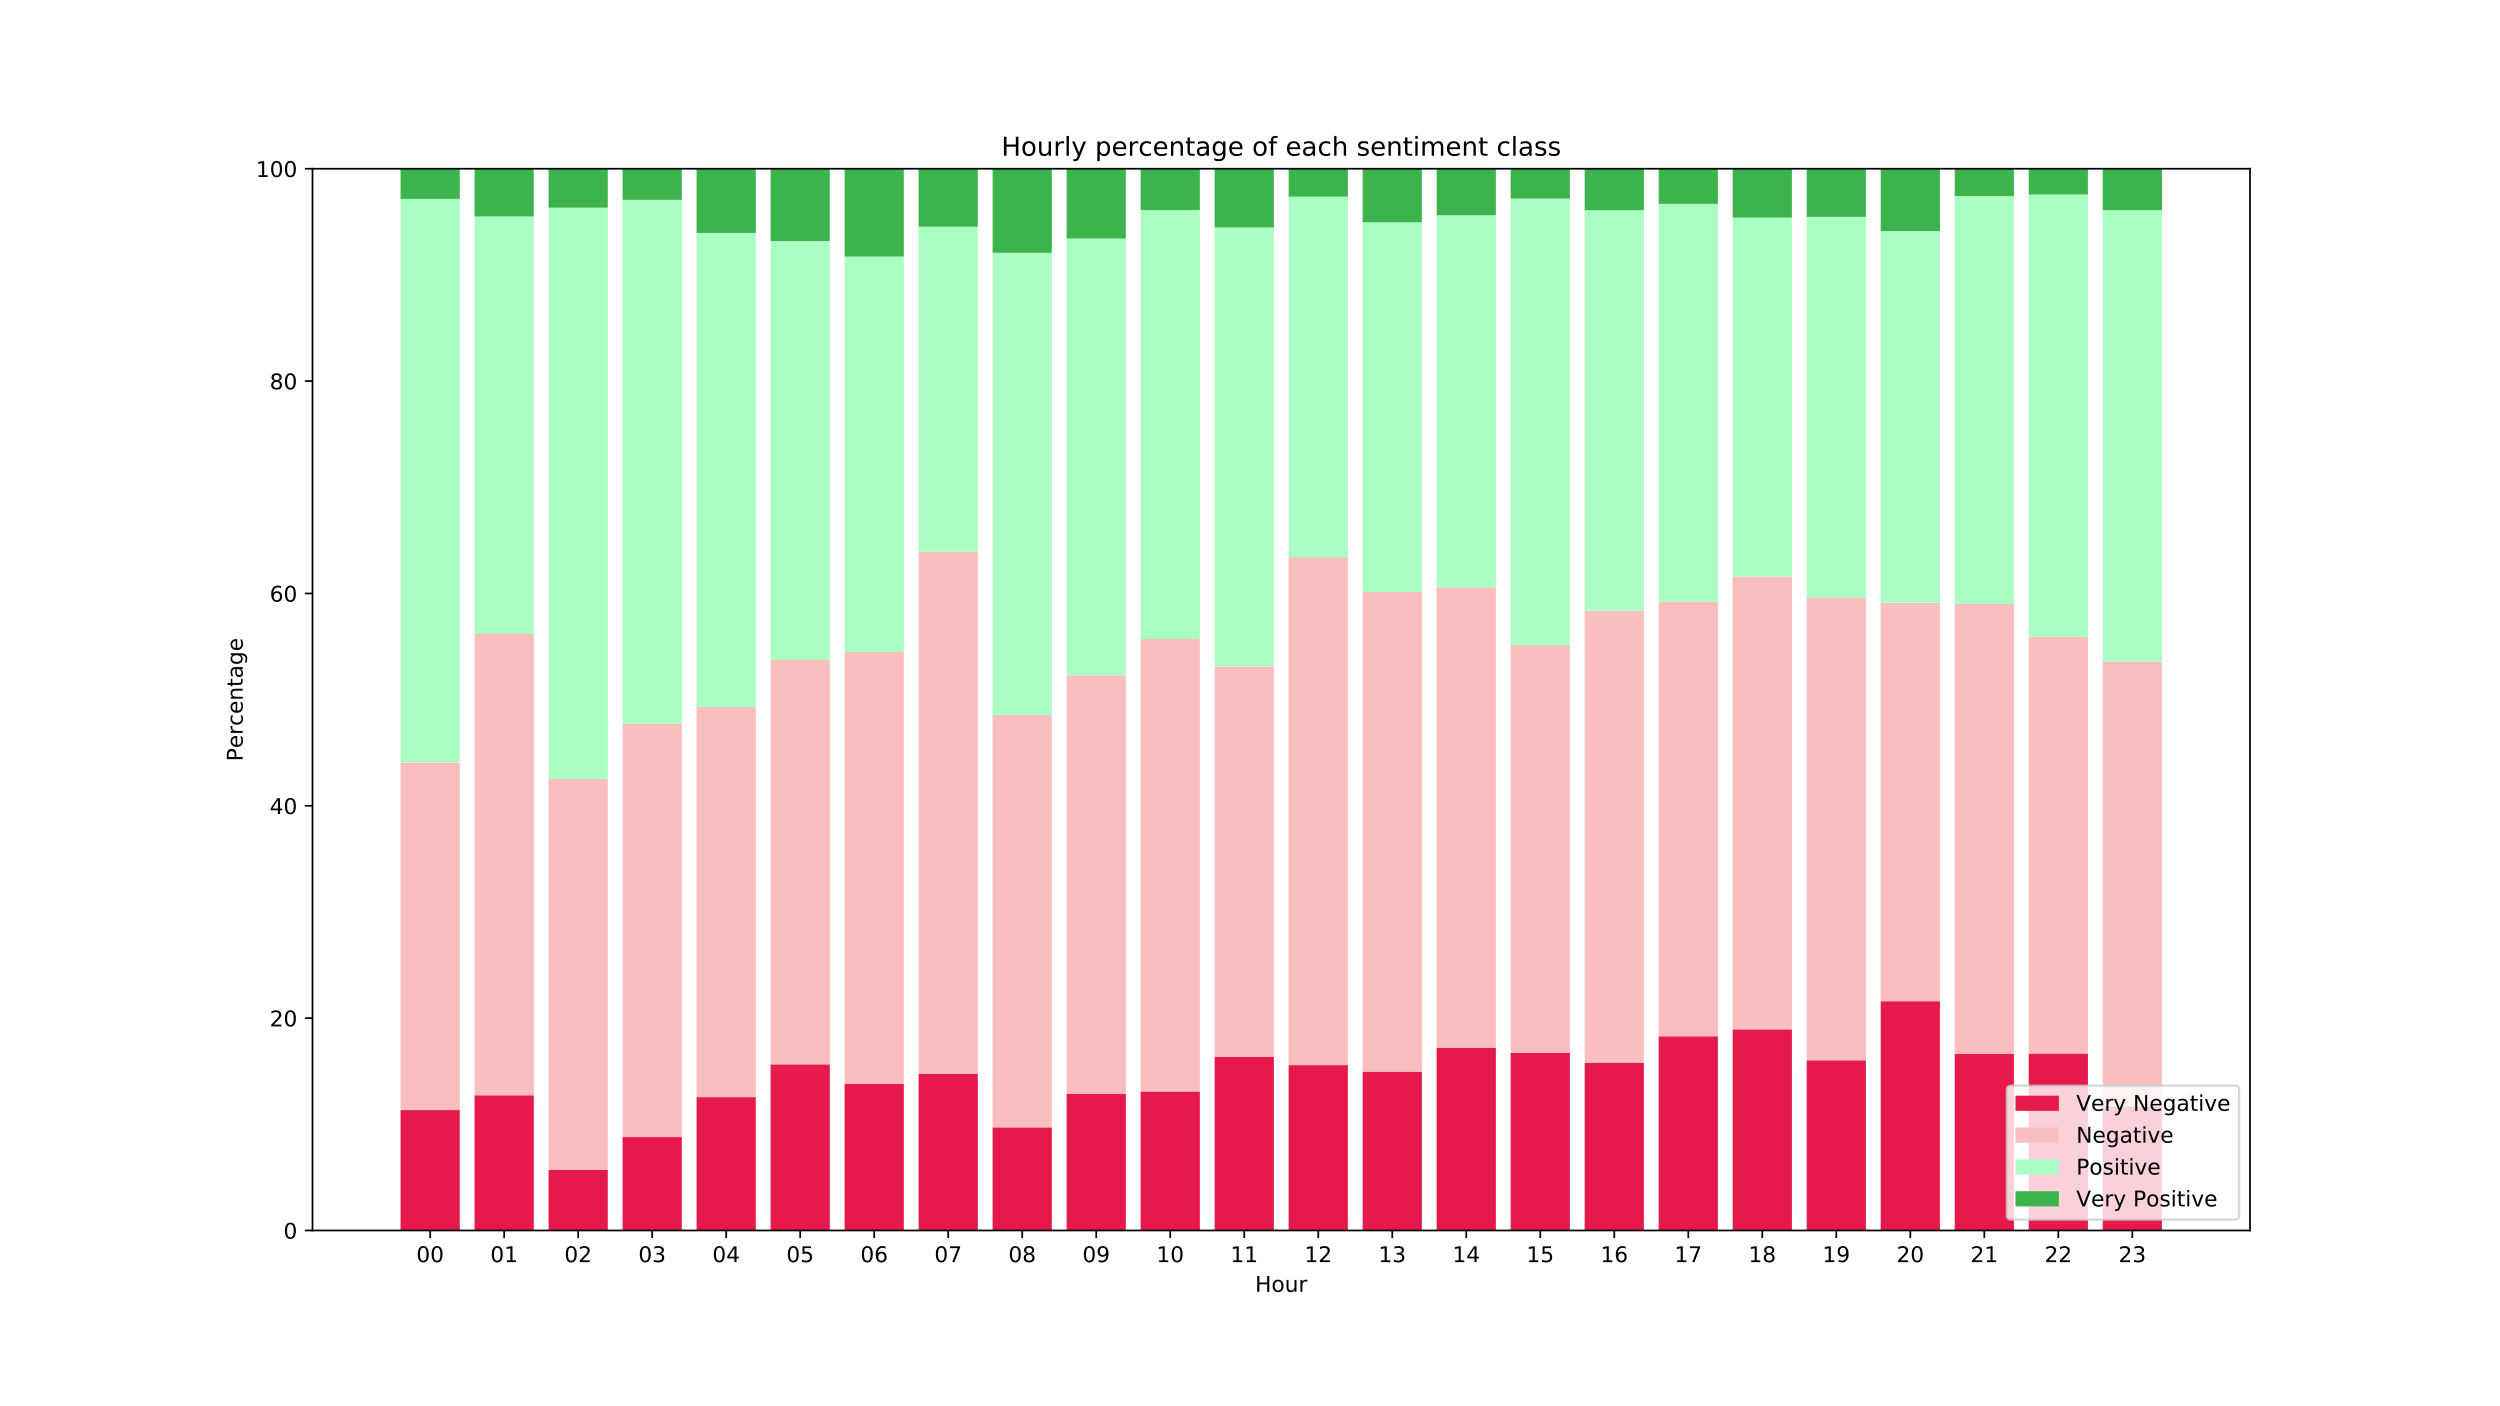 <?xml version="1.0" encoding="utf-8" standalone="no"?>
<!DOCTYPE svg PUBLIC "-//W3C//DTD SVG 1.1//EN"
  "http://www.w3.org/Graphics/SVG/1.1/DTD/svg11.dtd">
<!-- Created with matplotlib (http://matplotlib.org/) -->
<svg height="648pt" version="1.1" viewBox="0 0 1152 648" width="1152pt" xmlns="http://www.w3.org/2000/svg" xmlns:xlink="http://www.w3.org/1999/xlink">
 <defs>
  <style type="text/css">
*{stroke-linecap:butt;stroke-linejoin:round;}
  </style>
 </defs>
 <g id="figure_1">
  <g id="patch_1">
   <path d="M 0 648 
L 1152 648 
L 1152 0 
L 0 0 
z
" style="fill:#ffffff;"/>
  </g>
  <g id="axes_1">
   <g id="patch_2">
    <path d="M 144 567 
L 1036.8 567 
L 1036.8 77.76 
L 144 77.76 
z
" style="fill:#ffffff;"/>
   </g>
   <g id="patch_3">
    <path clip-path="url(#pb66f0e5241)" d="M 184.582 567 
L 211.864 567 
L 211.864 511.519 
L 184.582 511.519 
z
" style="fill:#e6194b;"/>
   </g>
   <g id="patch_4">
    <path clip-path="url(#pb66f0e5241)" d="M 218.684 567 
L 245.966 567 
L 245.966 504.7 
L 218.684 504.7 
z
" style="fill:#e6194b;"/>
   </g>
   <g id="patch_5">
    <path clip-path="url(#pb66f0e5241)" d="M 252.787 567 
L 280.068 567 
L 280.068 539.023 
L 252.787 539.023 
z
" style="fill:#e6194b;"/>
   </g>
   <g id="patch_6">
    <path clip-path="url(#pb66f0e5241)" d="M 286.889 567 
L 314.171 567 
L 314.171 523.947 
L 286.889 523.947 
z
" style="fill:#e6194b;"/>
   </g>
   <g id="patch_7">
    <path clip-path="url(#pb66f0e5241)" d="M 320.991 567 
L 348.273 567 
L 348.273 505.561 
L 320.991 505.561 
z
" style="fill:#e6194b;"/>
   </g>
   <g id="patch_8">
    <path clip-path="url(#pb66f0e5241)" d="M 355.094 567 
L 382.376 567 
L 382.376 490.452 
L 355.094 490.452 
z
" style="fill:#e6194b;"/>
   </g>
   <g id="patch_9">
    <path clip-path="url(#pb66f0e5241)" d="M 389.196 567 
L 416.478 567 
L 416.478 499.519 
L 389.196 499.519 
z
" style="fill:#e6194b;"/>
   </g>
   <g id="patch_10">
    <path clip-path="url(#pb66f0e5241)" d="M 423.298 567 
L 450.58 567 
L 450.58 494.817 
L 423.298 494.817 
z
" style="fill:#e6194b;"/>
   </g>
   <g id="patch_11">
    <path clip-path="url(#pb66f0e5241)" d="M 457.401 567 
L 484.683 567 
L 484.683 519.484 
L 457.401 519.484 
z
" style="fill:#e6194b;"/>
   </g>
   <g id="patch_12">
    <path clip-path="url(#pb66f0e5241)" d="M 491.503 567 
L 518.785 567 
L 518.785 504.098 
L 491.503 504.098 
z
" style="fill:#e6194b;"/>
   </g>
   <g id="patch_13">
    <path clip-path="url(#pb66f0e5241)" d="M 525.606 567 
L 552.887 567 
L 552.887 502.949 
L 525.606 502.949 
z
" style="fill:#e6194b;"/>
   </g>
   <g id="patch_14">
    <path clip-path="url(#pb66f0e5241)" d="M 559.708 567 
L 586.99 567 
L 586.99 487.028 
L 559.708 487.028 
z
" style="fill:#e6194b;"/>
   </g>
   <g id="patch_15">
    <path clip-path="url(#pb66f0e5241)" d="M 593.81 567 
L 621.092 567 
L 621.092 490.814 
L 593.81 490.814 
z
" style="fill:#e6194b;"/>
   </g>
   <g id="patch_16">
    <path clip-path="url(#pb66f0e5241)" d="M 627.913 567 
L 655.194 567 
L 655.194 493.801 
L 627.913 493.801 
z
" style="fill:#e6194b;"/>
   </g>
   <g id="patch_17">
    <path clip-path="url(#pb66f0e5241)" d="M 662.015 567 
L 689.297 567 
L 689.297 482.78 
L 662.015 482.78 
z
" style="fill:#e6194b;"/>
   </g>
   <g id="patch_18">
    <path clip-path="url(#pb66f0e5241)" d="M 696.117 567 
L 723.399 567 
L 723.399 485.19 
L 696.117 485.19 
z
" style="fill:#e6194b;"/>
   </g>
   <g id="patch_19">
    <path clip-path="url(#pb66f0e5241)" d="M 730.22 567 
L 757.502 567 
L 757.502 489.835 
L 730.22 489.835 
z
" style="fill:#e6194b;"/>
   </g>
   <g id="patch_20">
    <path clip-path="url(#pb66f0e5241)" d="M 764.322 567 
L 791.604 567 
L 791.604 477.505 
L 764.322 477.505 
z
" style="fill:#e6194b;"/>
   </g>
   <g id="patch_21">
    <path clip-path="url(#pb66f0e5241)" d="M 798.424 567 
L 825.706 567 
L 825.706 474.328 
L 798.424 474.328 
z
" style="fill:#e6194b;"/>
   </g>
   <g id="patch_22">
    <path clip-path="url(#pb66f0e5241)" d="M 832.527 567 
L 859.809 567 
L 859.809 488.585 
L 832.527 488.585 
z
" style="fill:#e6194b;"/>
   </g>
   <g id="patch_23">
    <path clip-path="url(#pb66f0e5241)" d="M 866.629 567 
L 893.911 567 
L 893.911 461.357 
L 866.629 461.357 
z
" style="fill:#e6194b;"/>
   </g>
   <g id="patch_24">
    <path clip-path="url(#pb66f0e5241)" d="M 900.732 567 
L 928.013 567 
L 928.013 485.694 
L 900.732 485.694 
z
" style="fill:#e6194b;"/>
   </g>
   <g id="patch_25">
    <path clip-path="url(#pb66f0e5241)" d="M 934.834 567 
L 962.116 567 
L 962.116 485.46 
L 934.834 485.46 
z
" style="fill:#e6194b;"/>
   </g>
   <g id="patch_26">
    <path clip-path="url(#pb66f0e5241)" d="M 968.936 567 
L 996.218 567 
L 996.218 509.816 
L 968.936 509.816 
z
" style="fill:#e6194b;"/>
   </g>
   <g id="patch_27">
    <path clip-path="url(#pb66f0e5241)" d="M 184.582 511.519 
L 211.864 511.519 
L 211.864 351.381 
L 184.582 351.381 
z
" style="fill:#fabebe;"/>
   </g>
   <g id="patch_28">
    <path clip-path="url(#pb66f0e5241)" d="M 218.684 504.7 
L 245.966 504.7 
L 245.966 292.146 
L 218.684 292.146 
z
" style="fill:#fabebe;"/>
   </g>
   <g id="patch_29">
    <path clip-path="url(#pb66f0e5241)" d="M 252.787 539.023 
L 280.068 539.023 
L 280.068 358.965 
L 252.787 358.965 
z
" style="fill:#fabebe;"/>
   </g>
   <g id="patch_30">
    <path clip-path="url(#pb66f0e5241)" d="M 286.889 523.947 
L 314.171 523.947 
L 314.171 333.469 
L 286.889 333.469 
z
" style="fill:#fabebe;"/>
   </g>
   <g id="patch_31">
    <path clip-path="url(#pb66f0e5241)" d="M 320.991 505.561 
L 348.273 505.561 
L 348.273 325.793 
L 320.991 325.793 
z
" style="fill:#fabebe;"/>
   </g>
   <g id="patch_32">
    <path clip-path="url(#pb66f0e5241)" d="M 355.094 490.452 
L 382.376 490.452 
L 382.376 304.075 
L 355.094 304.075 
z
" style="fill:#fabebe;"/>
   </g>
   <g id="patch_33">
    <path clip-path="url(#pb66f0e5241)" d="M 389.196 499.519 
L 416.478 499.519 
L 416.478 300.449 
L 389.196 300.449 
z
" style="fill:#fabebe;"/>
   </g>
   <g id="patch_34">
    <path clip-path="url(#pb66f0e5241)" d="M 423.298 494.817 
L 450.58 494.817 
L 450.58 254.207 
L 423.298 254.207 
z
" style="fill:#fabebe;"/>
   </g>
   <g id="patch_35">
    <path clip-path="url(#pb66f0e5241)" d="M 457.401 519.484 
L 484.683 519.484 
L 484.683 329.419 
L 457.401 329.419 
z
" style="fill:#fabebe;"/>
   </g>
   <g id="patch_36">
    <path clip-path="url(#pb66f0e5241)" d="M 491.503 504.098 
L 518.785 504.098 
L 518.785 311.197 
L 491.503 311.197 
z
" style="fill:#fabebe;"/>
   </g>
   <g id="patch_37">
    <path clip-path="url(#pb66f0e5241)" d="M 525.606 502.949 
L 552.887 502.949 
L 552.887 294.443 
L 525.606 294.443 
z
" style="fill:#fabebe;"/>
   </g>
   <g id="patch_38">
    <path clip-path="url(#pb66f0e5241)" d="M 559.708 487.028 
L 586.99 487.028 
L 586.99 307.091 
L 559.708 307.091 
z
" style="fill:#fabebe;"/>
   </g>
   <g id="patch_39">
    <path clip-path="url(#pb66f0e5241)" d="M 593.81 490.814 
L 621.092 490.814 
L 621.092 256.75 
L 593.81 256.75 
z
" style="fill:#fabebe;"/>
   </g>
   <g id="patch_40">
    <path clip-path="url(#pb66f0e5241)" d="M 627.913 493.801 
L 655.194 493.801 
L 655.194 272.709 
L 627.913 272.709 
z
" style="fill:#fabebe;"/>
   </g>
   <g id="patch_41">
    <path clip-path="url(#pb66f0e5241)" d="M 662.015 482.78 
L 689.297 482.78 
L 689.297 270.7 
L 662.015 270.7 
z
" style="fill:#fabebe;"/>
   </g>
   <g id="patch_42">
    <path clip-path="url(#pb66f0e5241)" d="M 696.117 485.19 
L 723.399 485.19 
L 723.399 297.27 
L 696.117 297.27 
z
" style="fill:#fabebe;"/>
   </g>
   <g id="patch_43">
    <path clip-path="url(#pb66f0e5241)" d="M 730.22 489.835 
L 757.502 489.835 
L 757.502 281.411 
L 730.22 281.411 
z
" style="fill:#fabebe;"/>
   </g>
   <g id="patch_44">
    <path clip-path="url(#pb66f0e5241)" d="M 764.322 477.505 
L 791.604 477.505 
L 791.604 277.206 
L 764.322 277.206 
z
" style="fill:#fabebe;"/>
   </g>
   <g id="patch_45">
    <path clip-path="url(#pb66f0e5241)" d="M 798.424 474.328 
L 825.706 474.328 
L 825.706 265.608 
L 798.424 265.608 
z
" style="fill:#fabebe;"/>
   </g>
   <g id="patch_46">
    <path clip-path="url(#pb66f0e5241)" d="M 832.527 488.585 
L 859.809 488.585 
L 859.809 275.502 
L 832.527 275.502 
z
" style="fill:#fabebe;"/>
   </g>
   <g id="patch_47">
    <path clip-path="url(#pb66f0e5241)" d="M 866.629 461.357 
L 893.911 461.357 
L 893.911 277.764 
L 866.629 277.764 
z
" style="fill:#fabebe;"/>
   </g>
   <g id="patch_48">
    <path clip-path="url(#pb66f0e5241)" d="M 900.732 485.694 
L 928.013 485.694 
L 928.013 278.222 
L 900.732 278.222 
z
" style="fill:#fabebe;"/>
   </g>
   <g id="patch_49">
    <path clip-path="url(#pb66f0e5241)" d="M 934.834 485.46 
L 962.116 485.46 
L 962.116 293.501 
L 934.834 293.501 
z
" style="fill:#fabebe;"/>
   </g>
   <g id="patch_50">
    <path clip-path="url(#pb66f0e5241)" d="M 968.936 509.816 
L 996.218 509.816 
L 996.218 304.907 
L 968.936 304.907 
z
" style="fill:#fabebe;"/>
   </g>
   <g id="patch_51">
    <path clip-path="url(#pb66f0e5241)" d="M 184.582 351.381 
L 211.864 351.381 
L 211.864 91.63 
L 184.582 91.63 
z
" style="fill:#aaffc3;"/>
   </g>
   <g id="patch_52">
    <path clip-path="url(#pb66f0e5241)" d="M 218.684 292.146 
L 245.966 292.146 
L 245.966 99.748 
L 218.684 99.748 
z
" style="fill:#aaffc3;"/>
   </g>
   <g id="patch_53">
    <path clip-path="url(#pb66f0e5241)" d="M 252.787 358.965 
L 280.068 358.965 
L 280.068 95.694 
L 252.787 95.694 
z
" style="fill:#aaffc3;"/>
   </g>
   <g id="patch_54">
    <path clip-path="url(#pb66f0e5241)" d="M 286.889 333.469 
L 314.171 333.469 
L 314.171 92.111 
L 286.889 92.111 
z
" style="fill:#aaffc3;"/>
   </g>
   <g id="patch_55">
    <path clip-path="url(#pb66f0e5241)" d="M 320.991 325.793 
L 348.273 325.793 
L 348.273 107.342 
L 320.991 107.342 
z
" style="fill:#aaffc3;"/>
   </g>
   <g id="patch_56">
    <path clip-path="url(#pb66f0e5241)" d="M 355.094 304.075 
L 382.376 304.075 
L 382.376 111.042 
L 355.094 111.042 
z
" style="fill:#aaffc3;"/>
   </g>
   <g id="patch_57">
    <path clip-path="url(#pb66f0e5241)" d="M 389.196 300.449 
L 416.478 300.449 
L 416.478 118.249 
L 389.196 118.249 
z
" style="fill:#aaffc3;"/>
   </g>
   <g id="patch_58">
    <path clip-path="url(#pb66f0e5241)" d="M 423.298 254.207 
L 450.58 254.207 
L 450.58 104.494 
L 423.298 104.494 
z
" style="fill:#aaffc3;"/>
   </g>
   <g id="patch_59">
    <path clip-path="url(#pb66f0e5241)" d="M 457.401 329.419 
L 484.683 329.419 
L 484.683 116.477 
L 457.401 116.477 
z
" style="fill:#aaffc3;"/>
   </g>
   <g id="patch_60">
    <path clip-path="url(#pb66f0e5241)" d="M 491.503 311.197 
L 518.785 311.197 
L 518.785 109.91 
L 491.503 109.91 
z
" style="fill:#aaffc3;"/>
   </g>
   <g id="patch_61">
    <path clip-path="url(#pb66f0e5241)" d="M 525.606 294.443 
L 552.887 294.443 
L 552.887 96.839 
L 525.606 96.839 
z
" style="fill:#aaffc3;"/>
   </g>
   <g id="patch_62">
    <path clip-path="url(#pb66f0e5241)" d="M 559.708 307.091 
L 586.99 307.091 
L 586.99 104.809 
L 559.708 104.809 
z
" style="fill:#aaffc3;"/>
   </g>
   <g id="patch_63">
    <path clip-path="url(#pb66f0e5241)" d="M 593.81 256.75 
L 621.092 256.75 
L 621.092 90.611 
L 593.81 90.611 
z
" style="fill:#aaffc3;"/>
   </g>
   <g id="patch_64">
    <path clip-path="url(#pb66f0e5241)" d="M 627.913 272.709 
L 655.194 272.709 
L 655.194 102.409 
L 627.913 102.409 
z
" style="fill:#aaffc3;"/>
   </g>
   <g id="patch_65">
    <path clip-path="url(#pb66f0e5241)" d="M 662.015 270.7 
L 689.297 270.7 
L 689.297 99.198 
L 662.015 99.198 
z
" style="fill:#aaffc3;"/>
   </g>
   <g id="patch_66">
    <path clip-path="url(#pb66f0e5241)" d="M 696.117 297.27 
L 723.399 297.27 
L 723.399 91.53 
L 696.117 91.53 
z
" style="fill:#aaffc3;"/>
   </g>
   <g id="patch_67">
    <path clip-path="url(#pb66f0e5241)" d="M 730.22 281.411 
L 757.502 281.411 
L 757.502 96.852 
L 730.22 96.852 
z
" style="fill:#aaffc3;"/>
   </g>
   <g id="patch_68">
    <path clip-path="url(#pb66f0e5241)" d="M 764.322 277.206 
L 791.604 277.206 
L 791.604 93.954 
L 764.322 93.954 
z
" style="fill:#aaffc3;"/>
   </g>
   <g id="patch_69">
    <path clip-path="url(#pb66f0e5241)" d="M 798.424 265.608 
L 825.706 265.608 
L 825.706 100.302 
L 798.424 100.302 
z
" style="fill:#aaffc3;"/>
   </g>
   <g id="patch_70">
    <path clip-path="url(#pb66f0e5241)" d="M 832.527 275.502 
L 859.809 275.502 
L 859.809 99.921 
L 832.527 99.921 
z
" style="fill:#aaffc3;"/>
   </g>
   <g id="patch_71">
    <path clip-path="url(#pb66f0e5241)" d="M 866.629 277.764 
L 893.911 277.764 
L 893.911 106.478 
L 866.629 106.478 
z
" style="fill:#aaffc3;"/>
   </g>
   <g id="patch_72">
    <path clip-path="url(#pb66f0e5241)" d="M 900.732 278.222 
L 928.013 278.222 
L 928.013 90.377 
L 900.732 90.377 
z
" style="fill:#aaffc3;"/>
   </g>
   <g id="patch_73">
    <path clip-path="url(#pb66f0e5241)" d="M 934.834 293.501 
L 962.116 293.501 
L 962.116 89.651 
L 934.834 89.651 
z
" style="fill:#aaffc3;"/>
   </g>
   <g id="patch_74">
    <path clip-path="url(#pb66f0e5241)" d="M 968.936 304.907 
L 996.218 304.907 
L 996.218 96.821 
L 968.936 96.821 
z
" style="fill:#aaffc3;"/>
   </g>
   <g id="patch_75">
    <path clip-path="url(#pb66f0e5241)" d="M 184.582 91.63 
L 211.864 91.63 
L 211.864 77.76 
L 184.582 77.76 
z
" style="fill:#3cb44b;"/>
   </g>
   <g id="patch_76">
    <path clip-path="url(#pb66f0e5241)" d="M 218.684 99.748 
L 245.966 99.748 
L 245.966 77.76 
L 218.684 77.76 
z
" style="fill:#3cb44b;"/>
   </g>
   <g id="patch_77">
    <path clip-path="url(#pb66f0e5241)" d="M 252.787 95.694 
L 280.068 95.694 
L 280.068 77.76 
L 252.787 77.76 
z
" style="fill:#3cb44b;"/>
   </g>
   <g id="patch_78">
    <path clip-path="url(#pb66f0e5241)" d="M 286.889 92.111 
L 314.171 92.111 
L 314.171 77.76 
L 286.889 77.76 
z
" style="fill:#3cb44b;"/>
   </g>
   <g id="patch_79">
    <path clip-path="url(#pb66f0e5241)" d="M 320.991 107.342 
L 348.273 107.342 
L 348.273 77.76 
L 320.991 77.76 
z
" style="fill:#3cb44b;"/>
   </g>
   <g id="patch_80">
    <path clip-path="url(#pb66f0e5241)" d="M 355.094 111.042 
L 382.376 111.042 
L 382.376 77.76 
L 355.094 77.76 
z
" style="fill:#3cb44b;"/>
   </g>
   <g id="patch_81">
    <path clip-path="url(#pb66f0e5241)" d="M 389.196 118.249 
L 416.478 118.249 
L 416.478 77.76 
L 389.196 77.76 
z
" style="fill:#3cb44b;"/>
   </g>
   <g id="patch_82">
    <path clip-path="url(#pb66f0e5241)" d="M 423.298 104.494 
L 450.58 104.494 
L 450.58 77.76 
L 423.298 77.76 
z
" style="fill:#3cb44b;"/>
   </g>
   <g id="patch_83">
    <path clip-path="url(#pb66f0e5241)" d="M 457.401 116.477 
L 484.683 116.477 
L 484.683 77.76 
L 457.401 77.76 
z
" style="fill:#3cb44b;"/>
   </g>
   <g id="patch_84">
    <path clip-path="url(#pb66f0e5241)" d="M 491.503 109.91 
L 518.785 109.91 
L 518.785 77.76 
L 491.503 77.76 
z
" style="fill:#3cb44b;"/>
   </g>
   <g id="patch_85">
    <path clip-path="url(#pb66f0e5241)" d="M 525.606 96.839 
L 552.887 96.839 
L 552.887 77.76 
L 525.606 77.76 
z
" style="fill:#3cb44b;"/>
   </g>
   <g id="patch_86">
    <path clip-path="url(#pb66f0e5241)" d="M 559.708 104.809 
L 586.99 104.809 
L 586.99 77.76 
L 559.708 77.76 
z
" style="fill:#3cb44b;"/>
   </g>
   <g id="patch_87">
    <path clip-path="url(#pb66f0e5241)" d="M 593.81 90.611 
L 621.092 90.611 
L 621.092 77.76 
L 593.81 77.76 
z
" style="fill:#3cb44b;"/>
   </g>
   <g id="patch_88">
    <path clip-path="url(#pb66f0e5241)" d="M 627.913 102.409 
L 655.194 102.409 
L 655.194 77.76 
L 627.913 77.76 
z
" style="fill:#3cb44b;"/>
   </g>
   <g id="patch_89">
    <path clip-path="url(#pb66f0e5241)" d="M 662.015 99.198 
L 689.297 99.198 
L 689.297 77.76 
L 662.015 77.76 
z
" style="fill:#3cb44b;"/>
   </g>
   <g id="patch_90">
    <path clip-path="url(#pb66f0e5241)" d="M 696.117 91.53 
L 723.399 91.53 
L 723.399 77.76 
L 696.117 77.76 
z
" style="fill:#3cb44b;"/>
   </g>
   <g id="patch_91">
    <path clip-path="url(#pb66f0e5241)" d="M 730.22 96.852 
L 757.502 96.852 
L 757.502 77.76 
L 730.22 77.76 
z
" style="fill:#3cb44b;"/>
   </g>
   <g id="patch_92">
    <path clip-path="url(#pb66f0e5241)" d="M 764.322 93.954 
L 791.604 93.954 
L 791.604 77.76 
L 764.322 77.76 
z
" style="fill:#3cb44b;"/>
   </g>
   <g id="patch_93">
    <path clip-path="url(#pb66f0e5241)" d="M 798.424 100.302 
L 825.706 100.302 
L 825.706 77.76 
L 798.424 77.76 
z
" style="fill:#3cb44b;"/>
   </g>
   <g id="patch_94">
    <path clip-path="url(#pb66f0e5241)" d="M 832.527 99.921 
L 859.809 99.921 
L 859.809 77.76 
L 832.527 77.76 
z
" style="fill:#3cb44b;"/>
   </g>
   <g id="patch_95">
    <path clip-path="url(#pb66f0e5241)" d="M 866.629 106.478 
L 893.911 106.478 
L 893.911 77.76 
L 866.629 77.76 
z
" style="fill:#3cb44b;"/>
   </g>
   <g id="patch_96">
    <path clip-path="url(#pb66f0e5241)" d="M 900.732 90.377 
L 928.013 90.377 
L 928.013 77.76 
L 900.732 77.76 
z
" style="fill:#3cb44b;"/>
   </g>
   <g id="patch_97">
    <path clip-path="url(#pb66f0e5241)" d="M 934.834 89.651 
L 962.116 89.651 
L 962.116 77.76 
L 934.834 77.76 
z
" style="fill:#3cb44b;"/>
   </g>
   <g id="patch_98">
    <path clip-path="url(#pb66f0e5241)" d="M 968.936 96.821 
L 996.218 96.821 
L 996.218 77.76 
L 968.936 77.76 
z
" style="fill:#3cb44b;"/>
   </g>
   <g id="matplotlib.axis_1">
    <g id="xtick_1">
     <g id="line2d_1">
      <defs>
       <path d="M 0 0 
L 0 3.5 
" id="m2799cad8ea" style="stroke:#000000;stroke-width:0.8;"/>
      </defs>
      <g>
       <use style="stroke:#000000;stroke-width:0.8;" x="198.223" xlink:href="#m2799cad8ea" y="567"/>
      </g>
     </g>
     <g id="text_1">
      <!-- 00 -->
      <defs>
       <path d="M 31.781 66.406 
Q 24.172 66.406 20.328 58.906 
Q 16.5 51.422 16.5 36.375 
Q 16.5 21.391 20.328 13.891 
Q 24.172 6.391 31.781 6.391 
Q 39.453 6.391 43.281 13.891 
Q 47.125 21.391 47.125 36.375 
Q 47.125 51.422 43.281 58.906 
Q 39.453 66.406 31.781 66.406 
z
M 31.781 74.219 
Q 44.047 74.219 50.516 64.516 
Q 56.984 54.828 56.984 36.375 
Q 56.984 17.969 50.516 8.266 
Q 44.047 -1.422 31.781 -1.422 
Q 19.531 -1.422 13.062 8.266 
Q 6.594 17.969 6.594 36.375 
Q 6.594 54.828 13.062 64.516 
Q 19.531 74.219 31.781 74.219 
z
" id="DejaVuSans-30"/>
      </defs>
      <g transform="translate(191.86 581.598)scale(0.1 -0.1)">
       <use xlink:href="#DejaVuSans-30"/>
       <use x="63.623" xlink:href="#DejaVuSans-30"/>
      </g>
     </g>
    </g>
    <g id="xtick_2">
     <g id="line2d_2">
      <g>
       <use style="stroke:#000000;stroke-width:0.8;" x="232.325" xlink:href="#m2799cad8ea" y="567"/>
      </g>
     </g>
     <g id="text_2">
      <!-- 01 -->
      <defs>
       <path d="M 12.406 8.297 
L 28.516 8.297 
L 28.516 63.922 
L 10.984 60.406 
L 10.984 69.391 
L 28.422 72.906 
L 38.281 72.906 
L 38.281 8.297 
L 54.391 8.297 
L 54.391 0 
L 12.406 0 
z
" id="DejaVuSans-31"/>
      </defs>
      <g transform="translate(225.963 581.598)scale(0.1 -0.1)">
       <use xlink:href="#DejaVuSans-30"/>
       <use x="63.623" xlink:href="#DejaVuSans-31"/>
      </g>
     </g>
    </g>
    <g id="xtick_3">
     <g id="line2d_3">
      <g>
       <use style="stroke:#000000;stroke-width:0.8;" x="266.428" xlink:href="#m2799cad8ea" y="567"/>
      </g>
     </g>
     <g id="text_3">
      <!-- 02 -->
      <defs>
       <path d="M 19.188 8.297 
L 53.609 8.297 
L 53.609 0 
L 7.328 0 
L 7.328 8.297 
Q 12.938 14.109 22.625 23.891 
Q 32.328 33.688 34.812 36.531 
Q 39.547 41.844 41.422 45.531 
Q 43.312 49.219 43.312 52.781 
Q 43.312 58.594 39.234 62.25 
Q 35.156 65.922 28.609 65.922 
Q 23.969 65.922 18.812 64.312 
Q 13.672 62.703 7.812 59.422 
L 7.812 69.391 
Q 13.766 71.781 18.938 73 
Q 24.125 74.219 28.422 74.219 
Q 39.75 74.219 46.484 68.547 
Q 53.219 62.891 53.219 53.422 
Q 53.219 48.922 51.531 44.891 
Q 49.859 40.875 45.406 35.406 
Q 44.188 33.984 37.641 27.219 
Q 31.109 20.453 19.188 8.297 
z
" id="DejaVuSans-32"/>
      </defs>
      <g transform="translate(260.065 581.598)scale(0.1 -0.1)">
       <use xlink:href="#DejaVuSans-30"/>
       <use x="63.623" xlink:href="#DejaVuSans-32"/>
      </g>
     </g>
    </g>
    <g id="xtick_4">
     <g id="line2d_4">
      <g>
       <use style="stroke:#000000;stroke-width:0.8;" x="300.53" xlink:href="#m2799cad8ea" y="567"/>
      </g>
     </g>
     <g id="text_4">
      <!-- 03 -->
      <defs>
       <path d="M 40.578 39.312 
Q 47.656 37.797 51.625 33 
Q 55.609 28.219 55.609 21.188 
Q 55.609 10.406 48.188 4.484 
Q 40.766 -1.422 27.094 -1.422 
Q 22.516 -1.422 17.656 -0.516 
Q 12.797 0.391 7.625 2.203 
L 7.625 11.719 
Q 11.719 9.328 16.594 8.109 
Q 21.484 6.891 26.812 6.891 
Q 36.078 6.891 40.938 10.547 
Q 45.797 14.203 45.797 21.188 
Q 45.797 27.641 41.281 31.266 
Q 36.766 34.906 28.719 34.906 
L 20.219 34.906 
L 20.219 43.016 
L 29.109 43.016 
Q 36.375 43.016 40.234 45.922 
Q 44.094 48.828 44.094 54.297 
Q 44.094 59.906 40.109 62.906 
Q 36.141 65.922 28.719 65.922 
Q 24.656 65.922 20.016 65.031 
Q 15.375 64.156 9.812 62.312 
L 9.812 71.094 
Q 15.438 72.656 20.344 73.438 
Q 25.25 74.219 29.594 74.219 
Q 40.828 74.219 47.359 69.109 
Q 53.906 64.016 53.906 55.328 
Q 53.906 49.266 50.438 45.094 
Q 46.969 40.922 40.578 39.312 
z
" id="DejaVuSans-33"/>
      </defs>
      <g transform="translate(294.167 581.598)scale(0.1 -0.1)">
       <use xlink:href="#DejaVuSans-30"/>
       <use x="63.623" xlink:href="#DejaVuSans-33"/>
      </g>
     </g>
    </g>
    <g id="xtick_5">
     <g id="line2d_5">
      <g>
       <use style="stroke:#000000;stroke-width:0.8;" x="334.632" xlink:href="#m2799cad8ea" y="567"/>
      </g>
     </g>
     <g id="text_5">
      <!-- 04 -->
      <defs>
       <path d="M 37.797 64.312 
L 12.891 25.391 
L 37.797 25.391 
z
M 35.203 72.906 
L 47.609 72.906 
L 47.609 25.391 
L 58.016 25.391 
L 58.016 17.188 
L 47.609 17.188 
L 47.609 0 
L 37.797 0 
L 37.797 17.188 
L 4.891 17.188 
L 4.891 26.703 
z
" id="DejaVuSans-34"/>
      </defs>
      <g transform="translate(328.27 581.598)scale(0.1 -0.1)">
       <use xlink:href="#DejaVuSans-30"/>
       <use x="63.623" xlink:href="#DejaVuSans-34"/>
      </g>
     </g>
    </g>
    <g id="xtick_6">
     <g id="line2d_6">
      <g>
       <use style="stroke:#000000;stroke-width:0.8;" x="368.735" xlink:href="#m2799cad8ea" y="567"/>
      </g>
     </g>
     <g id="text_6">
      <!-- 05 -->
      <defs>
       <path d="M 10.797 72.906 
L 49.516 72.906 
L 49.516 64.594 
L 19.828 64.594 
L 19.828 46.734 
Q 21.969 47.469 24.109 47.828 
Q 26.266 48.188 28.422 48.188 
Q 40.625 48.188 47.75 41.5 
Q 54.891 34.812 54.891 23.391 
Q 54.891 11.625 47.562 5.094 
Q 40.234 -1.422 26.906 -1.422 
Q 22.312 -1.422 17.547 -0.641 
Q 12.797 0.141 7.719 1.703 
L 7.719 11.625 
Q 12.109 9.234 16.797 8.062 
Q 21.484 6.891 26.703 6.891 
Q 35.156 6.891 40.078 11.328 
Q 45.016 15.766 45.016 23.391 
Q 45.016 31 40.078 35.438 
Q 35.156 39.891 26.703 39.891 
Q 22.75 39.891 18.812 39.016 
Q 14.891 38.141 10.797 36.281 
z
" id="DejaVuSans-35"/>
      </defs>
      <g transform="translate(362.372 581.598)scale(0.1 -0.1)">
       <use xlink:href="#DejaVuSans-30"/>
       <use x="63.623" xlink:href="#DejaVuSans-35"/>
      </g>
     </g>
    </g>
    <g id="xtick_7">
     <g id="line2d_7">
      <g>
       <use style="stroke:#000000;stroke-width:0.8;" x="402.837" xlink:href="#m2799cad8ea" y="567"/>
      </g>
     </g>
     <g id="text_7">
      <!-- 06 -->
      <defs>
       <path d="M 33.016 40.375 
Q 26.375 40.375 22.484 35.828 
Q 18.609 31.297 18.609 23.391 
Q 18.609 15.531 22.484 10.953 
Q 26.375 6.391 33.016 6.391 
Q 39.656 6.391 43.531 10.953 
Q 47.406 15.531 47.406 23.391 
Q 47.406 31.297 43.531 35.828 
Q 39.656 40.375 33.016 40.375 
z
M 52.594 71.297 
L 52.594 62.312 
Q 48.875 64.062 45.094 64.984 
Q 41.312 65.922 37.594 65.922 
Q 27.828 65.922 22.672 59.328 
Q 17.531 52.734 16.797 39.406 
Q 19.672 43.656 24.016 45.922 
Q 28.375 48.188 33.594 48.188 
Q 44.578 48.188 50.953 41.516 
Q 57.328 34.859 57.328 23.391 
Q 57.328 12.156 50.688 5.359 
Q 44.047 -1.422 33.016 -1.422 
Q 20.359 -1.422 13.672 8.266 
Q 6.984 17.969 6.984 36.375 
Q 6.984 53.656 15.188 63.938 
Q 23.391 74.219 37.203 74.219 
Q 40.922 74.219 44.703 73.484 
Q 48.484 72.75 52.594 71.297 
z
" id="DejaVuSans-36"/>
      </defs>
      <g transform="translate(396.474 581.598)scale(0.1 -0.1)">
       <use xlink:href="#DejaVuSans-30"/>
       <use x="63.623" xlink:href="#DejaVuSans-36"/>
      </g>
     </g>
    </g>
    <g id="xtick_8">
     <g id="line2d_8">
      <g>
       <use style="stroke:#000000;stroke-width:0.8;" x="436.939" xlink:href="#m2799cad8ea" y="567"/>
      </g>
     </g>
     <g id="text_8">
      <!-- 07 -->
      <defs>
       <path d="M 8.203 72.906 
L 55.078 72.906 
L 55.078 68.703 
L 28.609 0 
L 18.312 0 
L 43.219 64.594 
L 8.203 64.594 
z
" id="DejaVuSans-37"/>
      </defs>
      <g transform="translate(430.577 581.598)scale(0.1 -0.1)">
       <use xlink:href="#DejaVuSans-30"/>
       <use x="63.623" xlink:href="#DejaVuSans-37"/>
      </g>
     </g>
    </g>
    <g id="xtick_9">
     <g id="line2d_9">
      <g>
       <use style="stroke:#000000;stroke-width:0.8;" x="471.042" xlink:href="#m2799cad8ea" y="567"/>
      </g>
     </g>
     <g id="text_9">
      <!-- 08 -->
      <defs>
       <path d="M 31.781 34.625 
Q 24.75 34.625 20.719 30.859 
Q 16.703 27.094 16.703 20.516 
Q 16.703 13.922 20.719 10.156 
Q 24.75 6.391 31.781 6.391 
Q 38.812 6.391 42.859 10.172 
Q 46.922 13.969 46.922 20.516 
Q 46.922 27.094 42.891 30.859 
Q 38.875 34.625 31.781 34.625 
z
M 21.922 38.812 
Q 15.578 40.375 12.031 44.719 
Q 8.5 49.078 8.5 55.328 
Q 8.5 64.062 14.719 69.141 
Q 20.953 74.219 31.781 74.219 
Q 42.672 74.219 48.875 69.141 
Q 55.078 64.062 55.078 55.328 
Q 55.078 49.078 51.531 44.719 
Q 48 40.375 41.703 38.812 
Q 48.828 37.156 52.797 32.312 
Q 56.781 27.484 56.781 20.516 
Q 56.781 9.906 50.312 4.234 
Q 43.844 -1.422 31.781 -1.422 
Q 19.734 -1.422 13.25 4.234 
Q 6.781 9.906 6.781 20.516 
Q 6.781 27.484 10.781 32.312 
Q 14.797 37.156 21.922 38.812 
z
M 18.312 54.391 
Q 18.312 48.734 21.844 45.562 
Q 25.391 42.391 31.781 42.391 
Q 38.141 42.391 41.719 45.562 
Q 45.312 48.734 45.312 54.391 
Q 45.312 60.062 41.719 63.234 
Q 38.141 66.406 31.781 66.406 
Q 25.391 66.406 21.844 63.234 
Q 18.312 60.062 18.312 54.391 
z
" id="DejaVuSans-38"/>
      </defs>
      <g transform="translate(464.679 581.598)scale(0.1 -0.1)">
       <use xlink:href="#DejaVuSans-30"/>
       <use x="63.623" xlink:href="#DejaVuSans-38"/>
      </g>
     </g>
    </g>
    <g id="xtick_10">
     <g id="line2d_10">
      <g>
       <use style="stroke:#000000;stroke-width:0.8;" x="505.144" xlink:href="#m2799cad8ea" y="567"/>
      </g>
     </g>
     <g id="text_10">
      <!-- 09 -->
      <defs>
       <path d="M 10.984 1.516 
L 10.984 10.5 
Q 14.703 8.734 18.5 7.812 
Q 22.312 6.891 25.984 6.891 
Q 35.75 6.891 40.891 13.453 
Q 46.047 20.016 46.781 33.406 
Q 43.953 29.203 39.594 26.953 
Q 35.25 24.703 29.984 24.703 
Q 19.047 24.703 12.672 31.312 
Q 6.297 37.938 6.297 49.422 
Q 6.297 60.641 12.938 67.422 
Q 19.578 74.219 30.609 74.219 
Q 43.266 74.219 49.922 64.516 
Q 56.594 54.828 56.594 36.375 
Q 56.594 19.141 48.406 8.859 
Q 40.234 -1.422 26.422 -1.422 
Q 22.703 -1.422 18.891 -0.688 
Q 15.094 0.047 10.984 1.516 
z
M 30.609 32.422 
Q 37.25 32.422 41.125 36.953 
Q 45.016 41.5 45.016 49.422 
Q 45.016 57.281 41.125 61.844 
Q 37.25 66.406 30.609 66.406 
Q 23.969 66.406 20.094 61.844 
Q 16.219 57.281 16.219 49.422 
Q 16.219 41.5 20.094 36.953 
Q 23.969 32.422 30.609 32.422 
z
" id="DejaVuSans-39"/>
      </defs>
      <g transform="translate(498.782 581.598)scale(0.1 -0.1)">
       <use xlink:href="#DejaVuSans-30"/>
       <use x="63.623" xlink:href="#DejaVuSans-39"/>
      </g>
     </g>
    </g>
    <g id="xtick_11">
     <g id="line2d_11">
      <g>
       <use style="stroke:#000000;stroke-width:0.8;" x="539.246" xlink:href="#m2799cad8ea" y="567"/>
      </g>
     </g>
     <g id="text_11">
      <!-- 10 -->
      <g transform="translate(532.884 581.598)scale(0.1 -0.1)">
       <use xlink:href="#DejaVuSans-31"/>
       <use x="63.623" xlink:href="#DejaVuSans-30"/>
      </g>
     </g>
    </g>
    <g id="xtick_12">
     <g id="line2d_12">
      <g>
       <use style="stroke:#000000;stroke-width:0.8;" x="573.349" xlink:href="#m2799cad8ea" y="567"/>
      </g>
     </g>
     <g id="text_12">
      <!-- 11 -->
      <g transform="translate(566.986 581.598)scale(0.1 -0.1)">
       <use xlink:href="#DejaVuSans-31"/>
       <use x="63.623" xlink:href="#DejaVuSans-31"/>
      </g>
     </g>
    </g>
    <g id="xtick_13">
     <g id="line2d_13">
      <g>
       <use style="stroke:#000000;stroke-width:0.8;" x="607.451" xlink:href="#m2799cad8ea" y="567"/>
      </g>
     </g>
     <g id="text_13">
      <!-- 12 -->
      <g transform="translate(601.089 581.598)scale(0.1 -0.1)">
       <use xlink:href="#DejaVuSans-31"/>
       <use x="63.623" xlink:href="#DejaVuSans-32"/>
      </g>
     </g>
    </g>
    <g id="xtick_14">
     <g id="line2d_14">
      <g>
       <use style="stroke:#000000;stroke-width:0.8;" x="641.554" xlink:href="#m2799cad8ea" y="567"/>
      </g>
     </g>
     <g id="text_14">
      <!-- 13 -->
      <g transform="translate(635.191 581.598)scale(0.1 -0.1)">
       <use xlink:href="#DejaVuSans-31"/>
       <use x="63.623" xlink:href="#DejaVuSans-33"/>
      </g>
     </g>
    </g>
    <g id="xtick_15">
     <g id="line2d_15">
      <g>
       <use style="stroke:#000000;stroke-width:0.8;" x="675.656" xlink:href="#m2799cad8ea" y="567"/>
      </g>
     </g>
     <g id="text_15">
      <!-- 14 -->
      <g transform="translate(669.293 581.598)scale(0.1 -0.1)">
       <use xlink:href="#DejaVuSans-31"/>
       <use x="63.623" xlink:href="#DejaVuSans-34"/>
      </g>
     </g>
    </g>
    <g id="xtick_16">
     <g id="line2d_16">
      <g>
       <use style="stroke:#000000;stroke-width:0.8;" x="709.758" xlink:href="#m2799cad8ea" y="567"/>
      </g>
     </g>
     <g id="text_16">
      <!-- 15 -->
      <g transform="translate(703.396 581.598)scale(0.1 -0.1)">
       <use xlink:href="#DejaVuSans-31"/>
       <use x="63.623" xlink:href="#DejaVuSans-35"/>
      </g>
     </g>
    </g>
    <g id="xtick_17">
     <g id="line2d_17">
      <g>
       <use style="stroke:#000000;stroke-width:0.8;" x="743.861" xlink:href="#m2799cad8ea" y="567"/>
      </g>
     </g>
     <g id="text_17">
      <!-- 16 -->
      <g transform="translate(737.498 581.598)scale(0.1 -0.1)">
       <use xlink:href="#DejaVuSans-31"/>
       <use x="63.623" xlink:href="#DejaVuSans-36"/>
      </g>
     </g>
    </g>
    <g id="xtick_18">
     <g id="line2d_18">
      <g>
       <use style="stroke:#000000;stroke-width:0.8;" x="777.963" xlink:href="#m2799cad8ea" y="567"/>
      </g>
     </g>
     <g id="text_18">
      <!-- 17 -->
      <g transform="translate(771.601 581.598)scale(0.1 -0.1)">
       <use xlink:href="#DejaVuSans-31"/>
       <use x="63.623" xlink:href="#DejaVuSans-37"/>
      </g>
     </g>
    </g>
    <g id="xtick_19">
     <g id="line2d_19">
      <g>
       <use style="stroke:#000000;stroke-width:0.8;" x="812.065" xlink:href="#m2799cad8ea" y="567"/>
      </g>
     </g>
     <g id="text_19">
      <!-- 18 -->
      <g transform="translate(805.703 581.598)scale(0.1 -0.1)">
       <use xlink:href="#DejaVuSans-31"/>
       <use x="63.623" xlink:href="#DejaVuSans-38"/>
      </g>
     </g>
    </g>
    <g id="xtick_20">
     <g id="line2d_20">
      <g>
       <use style="stroke:#000000;stroke-width:0.8;" x="846.168" xlink:href="#m2799cad8ea" y="567"/>
      </g>
     </g>
     <g id="text_20">
      <!-- 19 -->
      <g transform="translate(839.805 581.598)scale(0.1 -0.1)">
       <use xlink:href="#DejaVuSans-31"/>
       <use x="63.623" xlink:href="#DejaVuSans-39"/>
      </g>
     </g>
    </g>
    <g id="xtick_21">
     <g id="line2d_21">
      <g>
       <use style="stroke:#000000;stroke-width:0.8;" x="880.27" xlink:href="#m2799cad8ea" y="567"/>
      </g>
     </g>
     <g id="text_21">
      <!-- 20 -->
      <g transform="translate(873.908 581.598)scale(0.1 -0.1)">
       <use xlink:href="#DejaVuSans-32"/>
       <use x="63.623" xlink:href="#DejaVuSans-30"/>
      </g>
     </g>
    </g>
    <g id="xtick_22">
     <g id="line2d_22">
      <g>
       <use style="stroke:#000000;stroke-width:0.8;" x="914.372" xlink:href="#m2799cad8ea" y="567"/>
      </g>
     </g>
     <g id="text_22">
      <!-- 21 -->
      <g transform="translate(908.01 581.598)scale(0.1 -0.1)">
       <use xlink:href="#DejaVuSans-32"/>
       <use x="63.623" xlink:href="#DejaVuSans-31"/>
      </g>
     </g>
    </g>
    <g id="xtick_23">
     <g id="line2d_23">
      <g>
       <use style="stroke:#000000;stroke-width:0.8;" x="948.475" xlink:href="#m2799cad8ea" y="567"/>
      </g>
     </g>
     <g id="text_23">
      <!-- 22 -->
      <g transform="translate(942.112 581.598)scale(0.1 -0.1)">
       <use xlink:href="#DejaVuSans-32"/>
       <use x="63.623" xlink:href="#DejaVuSans-32"/>
      </g>
     </g>
    </g>
    <g id="xtick_24">
     <g id="line2d_24">
      <g>
       <use style="stroke:#000000;stroke-width:0.8;" x="982.577" xlink:href="#m2799cad8ea" y="567"/>
      </g>
     </g>
     <g id="text_24">
      <!-- 23 -->
      <g transform="translate(976.215 581.598)scale(0.1 -0.1)">
       <use xlink:href="#DejaVuSans-32"/>
       <use x="63.623" xlink:href="#DejaVuSans-33"/>
      </g>
     </g>
    </g>
    <g id="text_25">
     <!-- Hour -->
     <defs>
      <path d="M 9.812 72.906 
L 19.672 72.906 
L 19.672 43.016 
L 55.516 43.016 
L 55.516 72.906 
L 65.375 72.906 
L 65.375 0 
L 55.516 0 
L 55.516 34.719 
L 19.672 34.719 
L 19.672 0 
L 9.812 0 
z
" id="DejaVuSans-48"/>
      <path d="M 30.609 48.391 
Q 23.391 48.391 19.188 42.75 
Q 14.984 37.109 14.984 27.297 
Q 14.984 17.484 19.156 11.844 
Q 23.344 6.203 30.609 6.203 
Q 37.797 6.203 41.984 11.859 
Q 46.188 17.531 46.188 27.297 
Q 46.188 37.016 41.984 42.703 
Q 37.797 48.391 30.609 48.391 
z
M 30.609 56 
Q 42.328 56 49.016 48.375 
Q 55.719 40.766 55.719 27.297 
Q 55.719 13.875 49.016 6.219 
Q 42.328 -1.422 30.609 -1.422 
Q 18.844 -1.422 12.172 6.219 
Q 5.516 13.875 5.516 27.297 
Q 5.516 40.766 12.172 48.375 
Q 18.844 56 30.609 56 
z
" id="DejaVuSans-6f"/>
      <path d="M 8.5 21.578 
L 8.5 54.688 
L 17.484 54.688 
L 17.484 21.922 
Q 17.484 14.156 20.5 10.266 
Q 23.531 6.391 29.594 6.391 
Q 36.859 6.391 41.078 11.031 
Q 45.312 15.672 45.312 23.688 
L 45.312 54.688 
L 54.297 54.688 
L 54.297 0 
L 45.312 0 
L 45.312 8.406 
Q 42.047 3.422 37.719 1 
Q 33.406 -1.422 27.688 -1.422 
Q 18.266 -1.422 13.375 4.438 
Q 8.5 10.297 8.5 21.578 
z
M 31.109 56 
z
" id="DejaVuSans-75"/>
      <path d="M 41.109 46.297 
Q 39.594 47.172 37.812 47.578 
Q 36.031 48 33.891 48 
Q 26.266 48 22.188 43.047 
Q 18.109 38.094 18.109 28.812 
L 18.109 0 
L 9.078 0 
L 9.078 54.688 
L 18.109 54.688 
L 18.109 46.188 
Q 20.953 51.172 25.484 53.578 
Q 30.031 56 36.531 56 
Q 37.453 56 38.578 55.875 
Q 39.703 55.766 41.062 55.516 
z
" id="DejaVuSans-72"/>
     </defs>
     <g transform="translate(578.356 595.277)scale(0.1 -0.1)">
      <use xlink:href="#DejaVuSans-48"/>
      <use x="75.195" xlink:href="#DejaVuSans-6f"/>
      <use x="136.377" xlink:href="#DejaVuSans-75"/>
      <use x="199.756" xlink:href="#DejaVuSans-72"/>
     </g>
    </g>
   </g>
   <g id="matplotlib.axis_2">
    <g id="ytick_1">
     <g id="line2d_25">
      <defs>
       <path d="M 0 0 
L -3.5 0 
" id="mba273f4f82" style="stroke:#000000;stroke-width:0.8;"/>
      </defs>
      <g>
       <use style="stroke:#000000;stroke-width:0.8;" x="144" xlink:href="#mba273f4f82" y="567"/>
      </g>
     </g>
     <g id="text_26">
      <!-- 0 -->
      <g transform="translate(130.637 570.799)scale(0.1 -0.1)">
       <use xlink:href="#DejaVuSans-30"/>
      </g>
     </g>
    </g>
    <g id="ytick_2">
     <g id="line2d_26">
      <g>
       <use style="stroke:#000000;stroke-width:0.8;" x="144" xlink:href="#mba273f4f82" y="469.152"/>
      </g>
     </g>
     <g id="text_27">
      <!-- 20 -->
      <g transform="translate(124.275 472.951)scale(0.1 -0.1)">
       <use xlink:href="#DejaVuSans-32"/>
       <use x="63.623" xlink:href="#DejaVuSans-30"/>
      </g>
     </g>
    </g>
    <g id="ytick_3">
     <g id="line2d_27">
      <g>
       <use style="stroke:#000000;stroke-width:0.8;" x="144" xlink:href="#mba273f4f82" y="371.304"/>
      </g>
     </g>
     <g id="text_28">
      <!-- 40 -->
      <g transform="translate(124.275 375.103)scale(0.1 -0.1)">
       <use xlink:href="#DejaVuSans-34"/>
       <use x="63.623" xlink:href="#DejaVuSans-30"/>
      </g>
     </g>
    </g>
    <g id="ytick_4">
     <g id="line2d_28">
      <g>
       <use style="stroke:#000000;stroke-width:0.8;" x="144" xlink:href="#mba273f4f82" y="273.456"/>
      </g>
     </g>
     <g id="text_29">
      <!-- 60 -->
      <g transform="translate(124.275 277.255)scale(0.1 -0.1)">
       <use xlink:href="#DejaVuSans-36"/>
       <use x="63.623" xlink:href="#DejaVuSans-30"/>
      </g>
     </g>
    </g>
    <g id="ytick_5">
     <g id="line2d_29">
      <g>
       <use style="stroke:#000000;stroke-width:0.8;" x="144" xlink:href="#mba273f4f82" y="175.608"/>
      </g>
     </g>
     <g id="text_30">
      <!-- 80 -->
      <g transform="translate(124.275 179.407)scale(0.1 -0.1)">
       <use xlink:href="#DejaVuSans-38"/>
       <use x="63.623" xlink:href="#DejaVuSans-30"/>
      </g>
     </g>
    </g>
    <g id="ytick_6">
     <g id="line2d_30">
      <g>
       <use style="stroke:#000000;stroke-width:0.8;" x="144" xlink:href="#mba273f4f82" y="77.76"/>
      </g>
     </g>
     <g id="text_31">
      <!-- 100 -->
      <g transform="translate(117.912 81.559)scale(0.1 -0.1)">
       <use xlink:href="#DejaVuSans-31"/>
       <use x="63.623" xlink:href="#DejaVuSans-30"/>
       <use x="127.246" xlink:href="#DejaVuSans-30"/>
      </g>
     </g>
    </g>
    <g id="text_32">
     <!-- Percentage -->
     <defs>
      <path d="M 19.672 64.797 
L 19.672 37.406 
L 32.078 37.406 
Q 38.969 37.406 42.719 40.969 
Q 46.484 44.531 46.484 51.125 
Q 46.484 57.672 42.719 61.234 
Q 38.969 64.797 32.078 64.797 
z
M 9.812 72.906 
L 32.078 72.906 
Q 44.344 72.906 50.609 67.359 
Q 56.891 61.812 56.891 51.125 
Q 56.891 40.328 50.609 34.812 
Q 44.344 29.297 32.078 29.297 
L 19.672 29.297 
L 19.672 0 
L 9.812 0 
z
" id="DejaVuSans-50"/>
      <path d="M 56.203 29.594 
L 56.203 25.203 
L 14.891 25.203 
Q 15.484 15.922 20.484 11.062 
Q 25.484 6.203 34.422 6.203 
Q 39.594 6.203 44.453 7.469 
Q 49.312 8.734 54.109 11.281 
L 54.109 2.781 
Q 49.266 0.734 44.188 -0.344 
Q 39.109 -1.422 33.891 -1.422 
Q 20.797 -1.422 13.156 6.188 
Q 5.516 13.812 5.516 26.812 
Q 5.516 40.234 12.766 48.109 
Q 20.016 56 32.328 56 
Q 43.359 56 49.781 48.891 
Q 56.203 41.797 56.203 29.594 
z
M 47.219 32.234 
Q 47.125 39.594 43.094 43.984 
Q 39.062 48.391 32.422 48.391 
Q 24.906 48.391 20.391 44.141 
Q 15.875 39.891 15.188 32.172 
z
" id="DejaVuSans-65"/>
      <path d="M 48.781 52.594 
L 48.781 44.188 
Q 44.969 46.297 41.141 47.344 
Q 37.312 48.391 33.406 48.391 
Q 24.656 48.391 19.812 42.844 
Q 14.984 37.312 14.984 27.297 
Q 14.984 17.281 19.812 11.734 
Q 24.656 6.203 33.406 6.203 
Q 37.312 6.203 41.141 7.25 
Q 44.969 8.297 48.781 10.406 
L 48.781 2.094 
Q 45.016 0.344 40.984 -0.531 
Q 36.969 -1.422 32.422 -1.422 
Q 20.062 -1.422 12.781 6.344 
Q 5.516 14.109 5.516 27.297 
Q 5.516 40.672 12.859 48.328 
Q 20.219 56 33.016 56 
Q 37.156 56 41.109 55.141 
Q 45.062 54.297 48.781 52.594 
z
" id="DejaVuSans-63"/>
      <path d="M 54.891 33.016 
L 54.891 0 
L 45.906 0 
L 45.906 32.719 
Q 45.906 40.484 42.875 44.328 
Q 39.844 48.188 33.797 48.188 
Q 26.516 48.188 22.312 43.547 
Q 18.109 38.922 18.109 30.906 
L 18.109 0 
L 9.078 0 
L 9.078 54.688 
L 18.109 54.688 
L 18.109 46.188 
Q 21.344 51.125 25.703 53.562 
Q 30.078 56 35.797 56 
Q 45.219 56 50.047 50.172 
Q 54.891 44.344 54.891 33.016 
z
" id="DejaVuSans-6e"/>
      <path d="M 18.312 70.219 
L 18.312 54.688 
L 36.812 54.688 
L 36.812 47.703 
L 18.312 47.703 
L 18.312 18.016 
Q 18.312 11.328 20.141 9.422 
Q 21.969 7.516 27.594 7.516 
L 36.812 7.516 
L 36.812 0 
L 27.594 0 
Q 17.188 0 13.234 3.875 
Q 9.281 7.766 9.281 18.016 
L 9.281 47.703 
L 2.688 47.703 
L 2.688 54.688 
L 9.281 54.688 
L 9.281 70.219 
z
" id="DejaVuSans-74"/>
      <path d="M 34.281 27.484 
Q 23.391 27.484 19.188 25 
Q 14.984 22.516 14.984 16.5 
Q 14.984 11.719 18.141 8.906 
Q 21.297 6.109 26.703 6.109 
Q 34.188 6.109 38.703 11.406 
Q 43.219 16.703 43.219 25.484 
L 43.219 27.484 
z
M 52.203 31.203 
L 52.203 0 
L 43.219 0 
L 43.219 8.297 
Q 40.141 3.328 35.547 0.953 
Q 30.953 -1.422 24.312 -1.422 
Q 15.922 -1.422 10.953 3.297 
Q 6 8.016 6 15.922 
Q 6 25.141 12.172 29.828 
Q 18.359 34.516 30.609 34.516 
L 43.219 34.516 
L 43.219 35.406 
Q 43.219 41.609 39.141 45 
Q 35.062 48.391 27.688 48.391 
Q 23 48.391 18.547 47.266 
Q 14.109 46.141 10.016 43.891 
L 10.016 52.203 
Q 14.938 54.109 19.578 55.047 
Q 24.219 56 28.609 56 
Q 40.484 56 46.344 49.844 
Q 52.203 43.703 52.203 31.203 
z
" id="DejaVuSans-61"/>
      <path d="M 45.406 27.984 
Q 45.406 37.75 41.375 43.109 
Q 37.359 48.484 30.078 48.484 
Q 22.859 48.484 18.828 43.109 
Q 14.797 37.75 14.797 27.984 
Q 14.797 18.266 18.828 12.891 
Q 22.859 7.516 30.078 7.516 
Q 37.359 7.516 41.375 12.891 
Q 45.406 18.266 45.406 27.984 
z
M 54.391 6.781 
Q 54.391 -7.172 48.188 -13.984 
Q 42 -20.797 29.203 -20.797 
Q 24.469 -20.797 20.266 -20.094 
Q 16.062 -19.391 12.109 -17.922 
L 12.109 -9.188 
Q 16.062 -11.328 19.922 -12.344 
Q 23.781 -13.375 27.781 -13.375 
Q 36.625 -13.375 41.016 -8.766 
Q 45.406 -4.156 45.406 5.172 
L 45.406 9.625 
Q 42.625 4.781 38.281 2.391 
Q 33.938 0 27.875 0 
Q 17.828 0 11.672 7.656 
Q 5.516 15.328 5.516 27.984 
Q 5.516 40.672 11.672 48.328 
Q 17.828 56 27.875 56 
Q 33.938 56 38.281 53.609 
Q 42.625 51.219 45.406 46.391 
L 45.406 54.688 
L 54.391 54.688 
z
" id="DejaVuSans-67"/>
     </defs>
     <g transform="translate(111.833 350.793)rotate(-90)scale(0.1 -0.1)">
      <use xlink:href="#DejaVuSans-50"/>
      <use x="60.256" xlink:href="#DejaVuSans-65"/>
      <use x="121.779" xlink:href="#DejaVuSans-72"/>
      <use x="162.861" xlink:href="#DejaVuSans-63"/>
      <use x="217.842" xlink:href="#DejaVuSans-65"/>
      <use x="279.365" xlink:href="#DejaVuSans-6e"/>
      <use x="342.744" xlink:href="#DejaVuSans-74"/>
      <use x="381.953" xlink:href="#DejaVuSans-61"/>
      <use x="443.232" xlink:href="#DejaVuSans-67"/>
      <use x="506.709" xlink:href="#DejaVuSans-65"/>
     </g>
    </g>
   </g>
   <g id="patch_99">
    <path d="M 144 567 
L 144 77.76 
" style="fill:none;stroke:#000000;stroke-linecap:square;stroke-linejoin:miter;stroke-width:0.8;"/>
   </g>
   <g id="patch_100">
    <path d="M 1036.8 567 
L 1036.8 77.76 
" style="fill:none;stroke:#000000;stroke-linecap:square;stroke-linejoin:miter;stroke-width:0.8;"/>
   </g>
   <g id="patch_101">
    <path d="M 144 567 
L 1036.8 567 
" style="fill:none;stroke:#000000;stroke-linecap:square;stroke-linejoin:miter;stroke-width:0.8;"/>
   </g>
   <g id="patch_102">
    <path d="M 144 77.76 
L 1036.8 77.76 
" style="fill:none;stroke:#000000;stroke-linecap:square;stroke-linejoin:miter;stroke-width:0.8;"/>
   </g>
   <g id="text_33">
    <!-- Hourly percentage of each sentiment class -->
    <defs>
     <path d="M 9.422 75.984 
L 18.406 75.984 
L 18.406 0 
L 9.422 0 
z
" id="DejaVuSans-6c"/>
     <path d="M 32.172 -5.078 
Q 28.375 -14.844 24.75 -17.812 
Q 21.141 -20.797 15.094 -20.797 
L 7.906 -20.797 
L 7.906 -13.281 
L 13.188 -13.281 
Q 16.891 -13.281 18.938 -11.516 
Q 21 -9.766 23.484 -3.219 
L 25.094 0.875 
L 2.984 54.688 
L 12.5 54.688 
L 29.594 11.922 
L 46.688 54.688 
L 56.203 54.688 
z
" id="DejaVuSans-79"/>
     <path id="DejaVuSans-20"/>
     <path d="M 18.109 8.203 
L 18.109 -20.797 
L 9.078 -20.797 
L 9.078 54.688 
L 18.109 54.688 
L 18.109 46.391 
Q 20.953 51.266 25.266 53.625 
Q 29.594 56 35.594 56 
Q 45.562 56 51.781 48.094 
Q 58.016 40.188 58.016 27.297 
Q 58.016 14.406 51.781 6.484 
Q 45.562 -1.422 35.594 -1.422 
Q 29.594 -1.422 25.266 0.953 
Q 20.953 3.328 18.109 8.203 
z
M 48.688 27.297 
Q 48.688 37.203 44.609 42.844 
Q 40.531 48.484 33.406 48.484 
Q 26.266 48.484 22.188 42.844 
Q 18.109 37.203 18.109 27.297 
Q 18.109 17.391 22.188 11.75 
Q 26.266 6.109 33.406 6.109 
Q 40.531 6.109 44.609 11.75 
Q 48.688 17.391 48.688 27.297 
z
" id="DejaVuSans-70"/>
     <path d="M 37.109 75.984 
L 37.109 68.5 
L 28.516 68.5 
Q 23.688 68.5 21.797 66.547 
Q 19.922 64.594 19.922 59.516 
L 19.922 54.688 
L 34.719 54.688 
L 34.719 47.703 
L 19.922 47.703 
L 19.922 0 
L 10.891 0 
L 10.891 47.703 
L 2.297 47.703 
L 2.297 54.688 
L 10.891 54.688 
L 10.891 58.5 
Q 10.891 67.625 15.141 71.797 
Q 19.391 75.984 28.609 75.984 
z
" id="DejaVuSans-66"/>
     <path d="M 54.891 33.016 
L 54.891 0 
L 45.906 0 
L 45.906 32.719 
Q 45.906 40.484 42.875 44.328 
Q 39.844 48.188 33.797 48.188 
Q 26.516 48.188 22.312 43.547 
Q 18.109 38.922 18.109 30.906 
L 18.109 0 
L 9.078 0 
L 9.078 75.984 
L 18.109 75.984 
L 18.109 46.188 
Q 21.344 51.125 25.703 53.562 
Q 30.078 56 35.797 56 
Q 45.219 56 50.047 50.172 
Q 54.891 44.344 54.891 33.016 
z
" id="DejaVuSans-68"/>
     <path d="M 44.281 53.078 
L 44.281 44.578 
Q 40.484 46.531 36.375 47.5 
Q 32.281 48.484 27.875 48.484 
Q 21.188 48.484 17.844 46.438 
Q 14.5 44.391 14.5 40.281 
Q 14.5 37.156 16.891 35.375 
Q 19.281 33.594 26.516 31.984 
L 29.594 31.297 
Q 39.156 29.25 43.188 25.516 
Q 47.219 21.781 47.219 15.094 
Q 47.219 7.469 41.188 3.016 
Q 35.156 -1.422 24.609 -1.422 
Q 20.219 -1.422 15.453 -0.562 
Q 10.688 0.297 5.422 2 
L 5.422 11.281 
Q 10.406 8.688 15.234 7.391 
Q 20.062 6.109 24.812 6.109 
Q 31.156 6.109 34.562 8.281 
Q 37.984 10.453 37.984 14.406 
Q 37.984 18.062 35.516 20.016 
Q 33.062 21.969 24.703 23.781 
L 21.578 24.516 
Q 13.234 26.266 9.516 29.906 
Q 5.812 33.547 5.812 39.891 
Q 5.812 47.609 11.281 51.797 
Q 16.75 56 26.812 56 
Q 31.781 56 36.172 55.266 
Q 40.578 54.547 44.281 53.078 
z
" id="DejaVuSans-73"/>
     <path d="M 9.422 54.688 
L 18.406 54.688 
L 18.406 0 
L 9.422 0 
z
M 9.422 75.984 
L 18.406 75.984 
L 18.406 64.594 
L 9.422 64.594 
z
" id="DejaVuSans-69"/>
     <path d="M 52 44.188 
Q 55.375 50.25 60.062 53.125 
Q 64.75 56 71.094 56 
Q 79.641 56 84.281 50.016 
Q 88.922 44.047 88.922 33.016 
L 88.922 0 
L 79.891 0 
L 79.891 32.719 
Q 79.891 40.578 77.094 44.375 
Q 74.312 48.188 68.609 48.188 
Q 61.625 48.188 57.562 43.547 
Q 53.516 38.922 53.516 30.906 
L 53.516 0 
L 44.484 0 
L 44.484 32.719 
Q 44.484 40.625 41.703 44.406 
Q 38.922 48.188 33.109 48.188 
Q 26.219 48.188 22.156 43.531 
Q 18.109 38.875 18.109 30.906 
L 18.109 0 
L 9.078 0 
L 9.078 54.688 
L 18.109 54.688 
L 18.109 46.188 
Q 21.188 51.219 25.484 53.609 
Q 29.781 56 35.688 56 
Q 41.656 56 45.828 52.969 
Q 50 49.953 52 44.188 
z
" id="DejaVuSans-6d"/>
    </defs>
    <g transform="translate(461.428 71.76)scale(0.12 -0.12)">
     <use xlink:href="#DejaVuSans-48"/>
     <use x="75.195" xlink:href="#DejaVuSans-6f"/>
     <use x="136.377" xlink:href="#DejaVuSans-75"/>
     <use x="199.756" xlink:href="#DejaVuSans-72"/>
     <use x="240.869" xlink:href="#DejaVuSans-6c"/>
     <use x="268.652" xlink:href="#DejaVuSans-79"/>
     <use x="327.832" xlink:href="#DejaVuSans-20"/>
     <use x="359.619" xlink:href="#DejaVuSans-70"/>
     <use x="423.096" xlink:href="#DejaVuSans-65"/>
     <use x="484.619" xlink:href="#DejaVuSans-72"/>
     <use x="525.701" xlink:href="#DejaVuSans-63"/>
     <use x="580.682" xlink:href="#DejaVuSans-65"/>
     <use x="642.205" xlink:href="#DejaVuSans-6e"/>
     <use x="705.584" xlink:href="#DejaVuSans-74"/>
     <use x="744.793" xlink:href="#DejaVuSans-61"/>
     <use x="806.072" xlink:href="#DejaVuSans-67"/>
     <use x="869.549" xlink:href="#DejaVuSans-65"/>
     <use x="931.072" xlink:href="#DejaVuSans-20"/>
     <use x="962.859" xlink:href="#DejaVuSans-6f"/>
     <use x="1024.041" xlink:href="#DejaVuSans-66"/>
     <use x="1059.246" xlink:href="#DejaVuSans-20"/>
     <use x="1091.033" xlink:href="#DejaVuSans-65"/>
     <use x="1152.557" xlink:href="#DejaVuSans-61"/>
     <use x="1213.836" xlink:href="#DejaVuSans-63"/>
     <use x="1268.816" xlink:href="#DejaVuSans-68"/>
     <use x="1332.195" xlink:href="#DejaVuSans-20"/>
     <use x="1363.982" xlink:href="#DejaVuSans-73"/>
     <use x="1416.082" xlink:href="#DejaVuSans-65"/>
     <use x="1477.605" xlink:href="#DejaVuSans-6e"/>
     <use x="1540.984" xlink:href="#DejaVuSans-74"/>
     <use x="1580.193" xlink:href="#DejaVuSans-69"/>
     <use x="1607.977" xlink:href="#DejaVuSans-6d"/>
     <use x="1705.389" xlink:href="#DejaVuSans-65"/>
     <use x="1766.912" xlink:href="#DejaVuSans-6e"/>
     <use x="1830.291" xlink:href="#DejaVuSans-74"/>
     <use x="1869.5" xlink:href="#DejaVuSans-20"/>
     <use x="1901.287" xlink:href="#DejaVuSans-63"/>
     <use x="1956.268" xlink:href="#DejaVuSans-6c"/>
     <use x="1984.051" xlink:href="#DejaVuSans-61"/>
     <use x="2045.33" xlink:href="#DejaVuSans-73"/>
     <use x="2097.43" xlink:href="#DejaVuSans-73"/>
    </g>
   </g>
   <g id="legend_1">
    <g id="patch_103">
     <path d="M 926.728 562 
L 1029.8 562 
Q 1031.8 562 1031.8 560 
L 1031.8 502.288 
Q 1031.8 500.288 1029.8 500.288 
L 926.728 500.288 
Q 924.728 500.288 924.728 502.288 
L 924.728 560 
Q 924.728 562 926.728 562 
z
" style="fill:#ffffff;opacity:0.8;stroke:#cccccc;stroke-linejoin:miter;"/>
    </g>
    <g id="patch_104">
     <path d="M 928.728 511.886 
L 948.728 511.886 
L 948.728 504.886 
L 928.728 504.886 
z
" style="fill:#e6194b;"/>
    </g>
    <g id="text_34">
     <!-- Very Negative -->
     <defs>
      <path d="M 28.609 0 
L 0.781 72.906 
L 11.078 72.906 
L 34.188 11.531 
L 57.328 72.906 
L 67.578 72.906 
L 39.797 0 
z
" id="DejaVuSans-56"/>
      <path d="M 9.812 72.906 
L 23.094 72.906 
L 55.422 11.922 
L 55.422 72.906 
L 64.984 72.906 
L 64.984 0 
L 51.703 0 
L 19.391 60.984 
L 19.391 0 
L 9.812 0 
z
" id="DejaVuSans-4e"/>
      <path d="M 2.984 54.688 
L 12.5 54.688 
L 29.594 8.797 
L 46.688 54.688 
L 56.203 54.688 
L 35.688 0 
L 23.484 0 
z
" id="DejaVuSans-76"/>
     </defs>
     <g transform="translate(956.728 511.886)scale(0.1 -0.1)">
      <use xlink:href="#DejaVuSans-56"/>
      <use x="68.299" xlink:href="#DejaVuSans-65"/>
      <use x="129.822" xlink:href="#DejaVuSans-72"/>
      <use x="170.936" xlink:href="#DejaVuSans-79"/>
      <use x="230.115" xlink:href="#DejaVuSans-20"/>
      <use x="261.902" xlink:href="#DejaVuSans-4e"/>
      <use x="336.707" xlink:href="#DejaVuSans-65"/>
      <use x="398.23" xlink:href="#DejaVuSans-67"/>
      <use x="461.707" xlink:href="#DejaVuSans-61"/>
      <use x="522.986" xlink:href="#DejaVuSans-74"/>
      <use x="562.195" xlink:href="#DejaVuSans-69"/>
      <use x="589.979" xlink:href="#DejaVuSans-76"/>
      <use x="649.158" xlink:href="#DejaVuSans-65"/>
     </g>
    </g>
    <g id="patch_105">
     <path d="M 928.728 526.564 
L 948.728 526.564 
L 948.728 519.564 
L 928.728 519.564 
z
" style="fill:#fabebe;"/>
    </g>
    <g id="text_35">
     <!-- Negative -->
     <g transform="translate(956.728 526.564)scale(0.1 -0.1)">
      <use xlink:href="#DejaVuSans-4e"/>
      <use x="74.805" xlink:href="#DejaVuSans-65"/>
      <use x="136.328" xlink:href="#DejaVuSans-67"/>
      <use x="199.805" xlink:href="#DejaVuSans-61"/>
      <use x="261.084" xlink:href="#DejaVuSans-74"/>
      <use x="300.293" xlink:href="#DejaVuSans-69"/>
      <use x="328.076" xlink:href="#DejaVuSans-76"/>
      <use x="387.256" xlink:href="#DejaVuSans-65"/>
     </g>
    </g>
    <g id="patch_106">
     <path d="M 928.728 541.242 
L 948.728 541.242 
L 948.728 534.242 
L 928.728 534.242 
z
" style="fill:#aaffc3;"/>
    </g>
    <g id="text_36">
     <!-- Positive -->
     <g transform="translate(956.728 541.242)scale(0.1 -0.1)">
      <use xlink:href="#DejaVuSans-50"/>
      <use x="60.256" xlink:href="#DejaVuSans-6f"/>
      <use x="121.438" xlink:href="#DejaVuSans-73"/>
      <use x="173.537" xlink:href="#DejaVuSans-69"/>
      <use x="201.32" xlink:href="#DejaVuSans-74"/>
      <use x="240.529" xlink:href="#DejaVuSans-69"/>
      <use x="268.312" xlink:href="#DejaVuSans-76"/>
      <use x="327.492" xlink:href="#DejaVuSans-65"/>
     </g>
    </g>
    <g id="patch_107">
     <path d="M 928.728 555.92 
L 948.728 555.92 
L 948.728 548.92 
L 928.728 548.92 
z
" style="fill:#3cb44b;"/>
    </g>
    <g id="text_37">
     <!-- Very Positive -->
     <g transform="translate(956.728 555.92)scale(0.1 -0.1)">
      <use xlink:href="#DejaVuSans-56"/>
      <use x="68.299" xlink:href="#DejaVuSans-65"/>
      <use x="129.822" xlink:href="#DejaVuSans-72"/>
      <use x="170.936" xlink:href="#DejaVuSans-79"/>
      <use x="230.115" xlink:href="#DejaVuSans-20"/>
      <use x="261.902" xlink:href="#DejaVuSans-50"/>
      <use x="322.158" xlink:href="#DejaVuSans-6f"/>
      <use x="383.34" xlink:href="#DejaVuSans-73"/>
      <use x="435.439" xlink:href="#DejaVuSans-69"/>
      <use x="463.223" xlink:href="#DejaVuSans-74"/>
      <use x="502.432" xlink:href="#DejaVuSans-69"/>
      <use x="530.215" xlink:href="#DejaVuSans-76"/>
      <use x="589.395" xlink:href="#DejaVuSans-65"/>
     </g>
    </g>
   </g>
  </g>
 </g>
 <defs>
  <clipPath id="pb66f0e5241">
   <rect height="489.24" width="892.8" x="144" y="77.76"/>
  </clipPath>
 </defs>
</svg>
